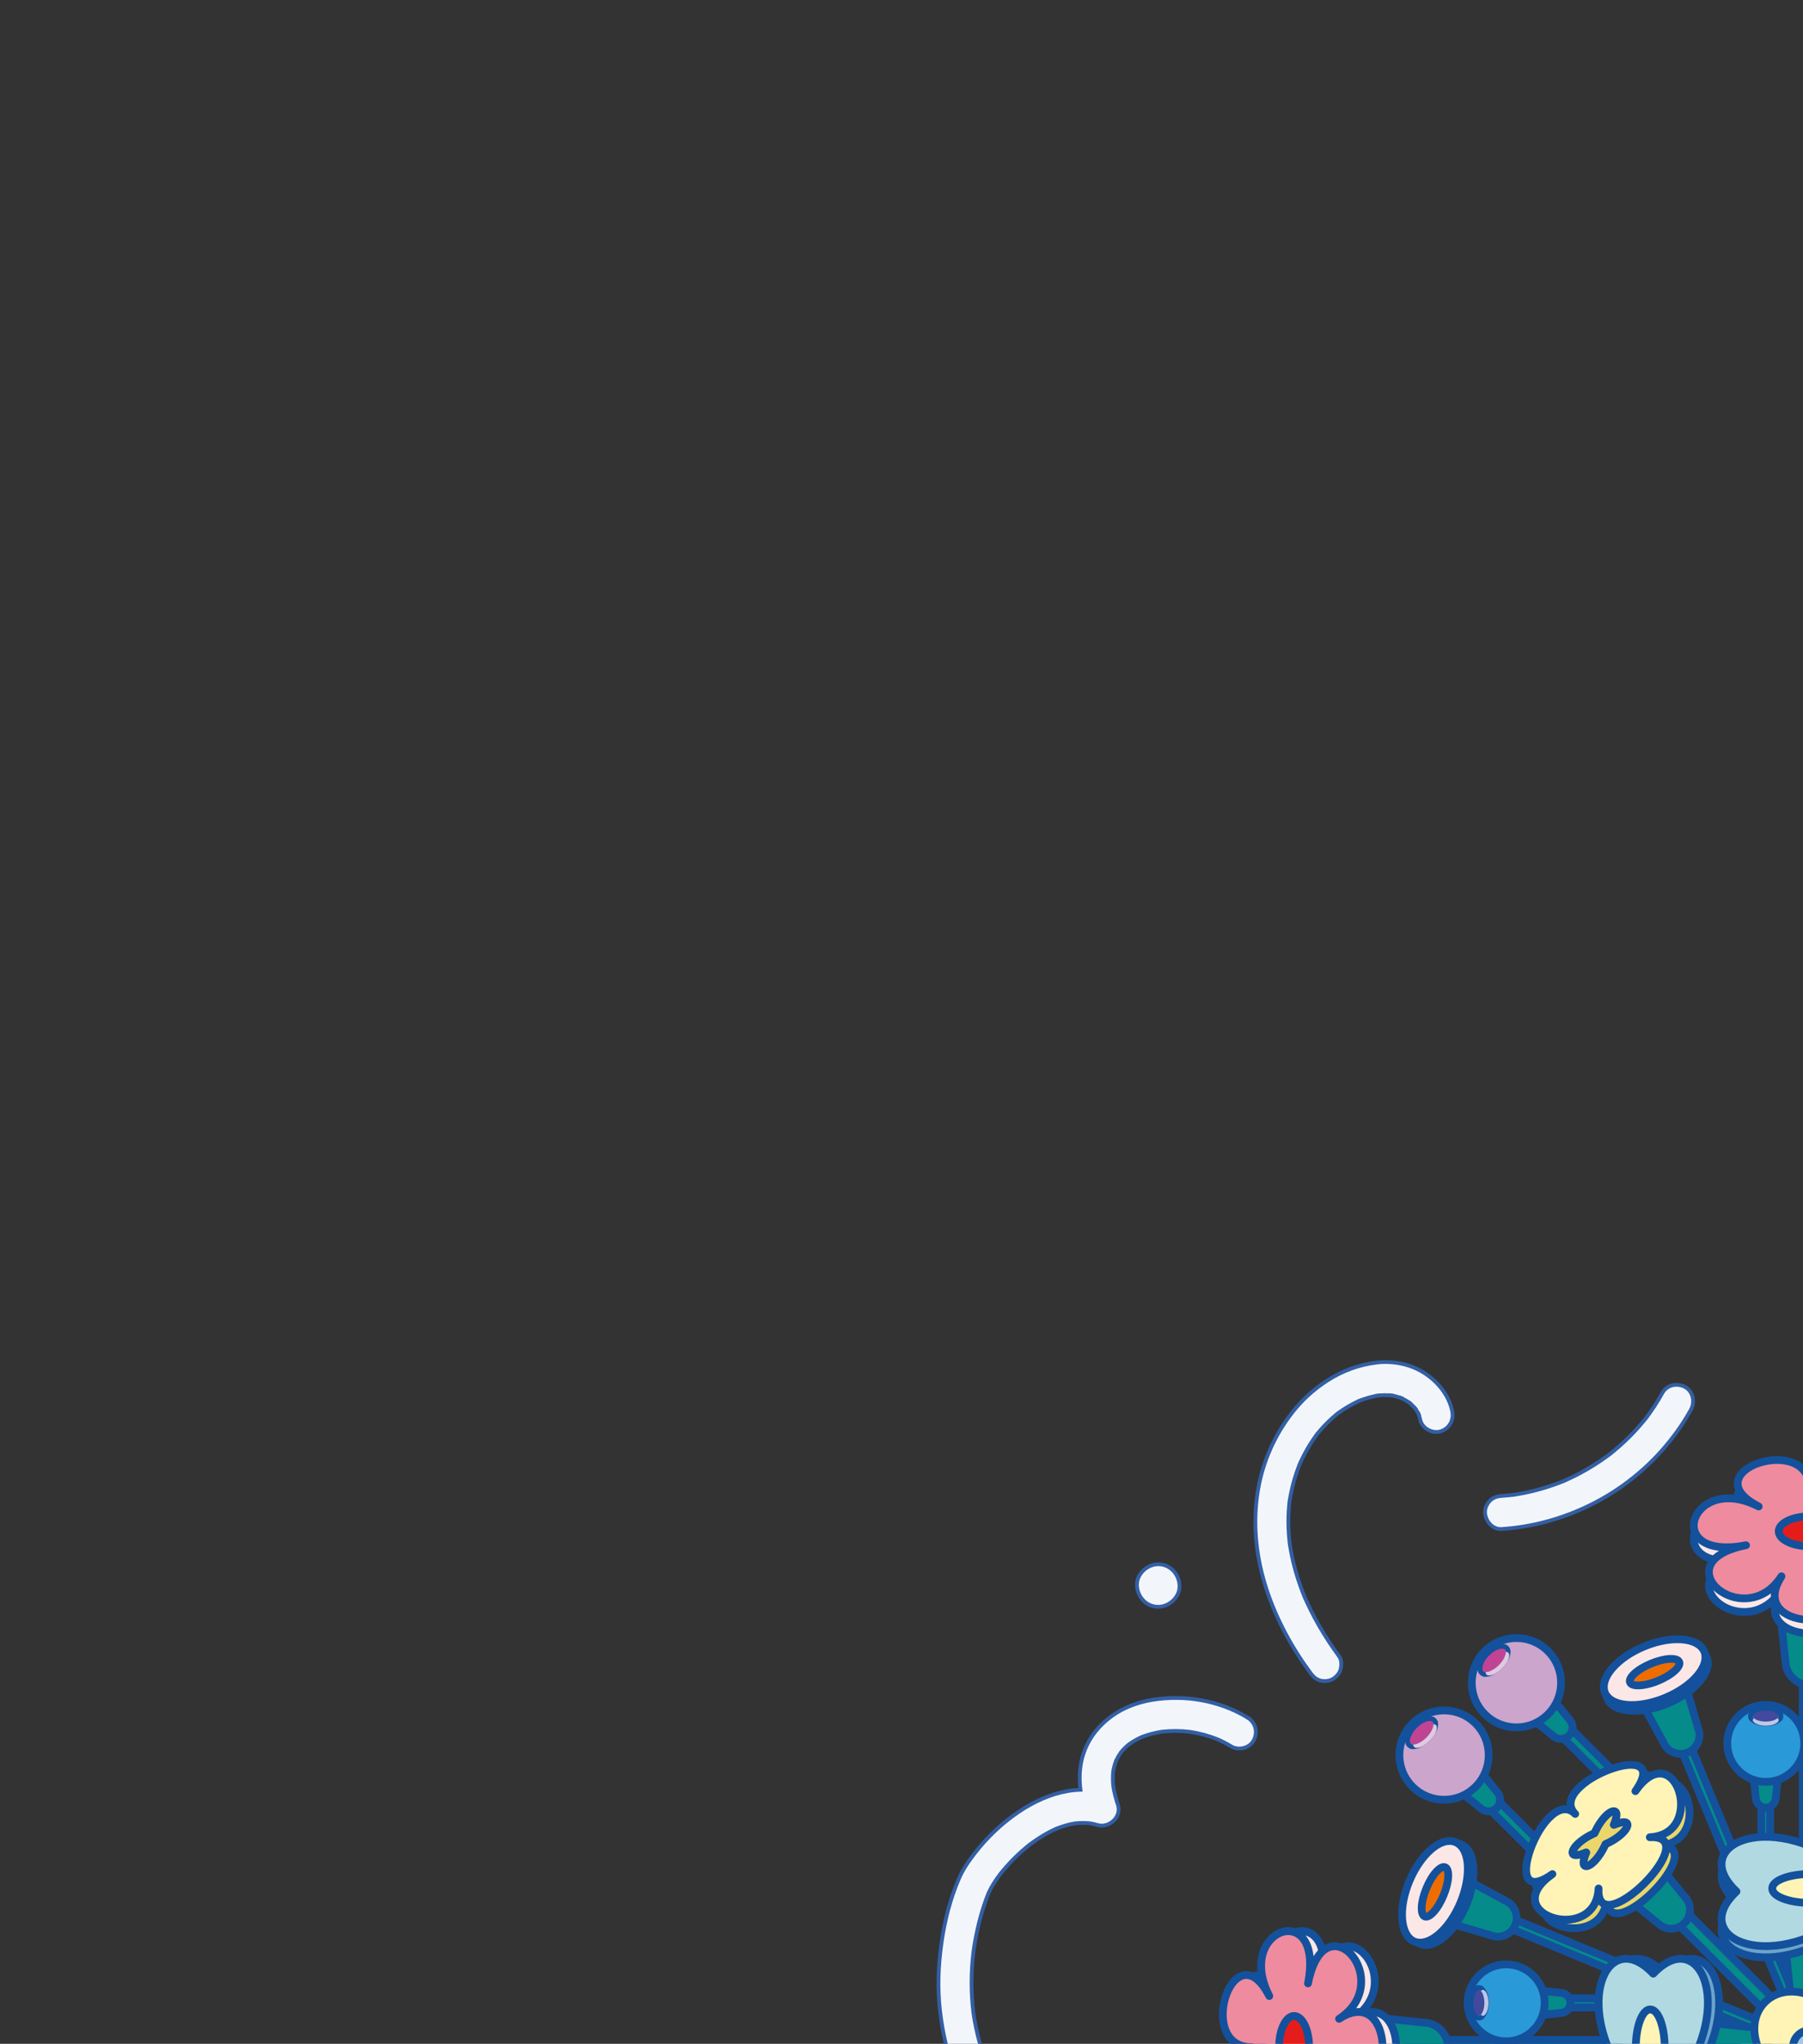 <?xml version="1.0" encoding="UTF-8"?><svg id="_레이어_1" xmlns="http://www.w3.org/2000/svg" xmlns:xlink="http://www.w3.org/1999/xlink" viewBox="0 0 953.34 1080.6"><rect x="0" y="0" width="953.34" height="1080.6" fill="#333333" stroke="none"/><defs><style>.cls-1{fill:#ed6d00;}.cls-2{fill:#fce7e7;}.cls-3{fill:#f18d3c;}.cls-4{fill:#43499c;}.cls-5{clip-path:url(#clippath-2);}.cls-6{fill:#9ac5e9;}.cls-7{clip-path:url(#clippath-1);}.cls-8{clip-path:url(#clippath-4);}.cls-9{fill:#ef8b9e;}.cls-10{fill:#bbc8e7;}.cls-11{fill:#13519c;}.cls-12{fill:#9cc9e6;}.cls-13{fill:#e1c9e1;}.cls-14{fill:#2a99d7;}.cls-15{fill:#c14393;}.cls-16{clip-path:url(#clippath);}.cls-17{fill:none;}.cls-18{fill:#e51d1a;}.cls-19{clip-path:url(#clippath-3);}.cls-20{fill:#cba5cc;}.cls-21{fill:#f2f6fb;stroke:#335fa4;stroke-miterlimit:10;stroke-width:2px;}.cls-22{fill:#fff4b5;}.cls-23{clip-path:url(#clippath-5);}.cls-24{fill:#ead66b;}.cls-25{fill:#6ca4ca;}.cls-26{fill:#b1d9e1;}.cls-27{fill:#058b8a;}.cls-28{fill:#f29966;}</style><clipPath id="clippath"><rect class="cls-17" x="-966.66" width="1920" height="1080.6"/></clipPath><clipPath id="clippath-1"><path class="cls-11" d="M747.32,924.8c-1.28,0-2.36-.4-3.15-1.19-2.44-2.44-1.05-7.51,3.23-11.8,4.28-4.28,9.36-5.67,11.8-3.23,1.25,1.25,1.53,3.24,.77,5.6-.67,2.08-2.09,4.28-4,6.19s-4.11,3.33-6.19,4c-.88,.28-1.7,.42-2.46,.42Zm8.73-14.95c-1.74,0-4.46,1.25-6.91,3.7-3.31,3.31-4.43,7.12-3.23,8.32s5.01,.07,8.32-3.23c3.31-3.31,4.43-7.12,3.23-8.32-.31-.31-.8-.47-1.41-.47Z"/></clipPath><clipPath id="clippath-2"><path class="cls-11" d="M785.62,886.54c-1.27,0-2.37-.39-3.18-1.2-2.44-2.44-1.05-7.51,3.23-11.8,4.28-4.28,9.36-5.67,11.8-3.23,1.25,1.25,1.53,3.24,.77,5.6-.67,2.08-2.09,4.28-4,6.19-2.86,2.86-6.07,4.43-8.62,4.43Zm8.7-14.96c-1.74,0-4.46,1.25-6.91,3.7-3.31,3.31-4.43,7.12-3.23,8.32,1.2,1.2,5.01,.07,8.32-3.23s4.43-7.12,3.23-8.32c-.31-.31-.8-.47-1.41-.47Z"/></clipPath><clipPath id="clippath-3"><path class="cls-11" d="M933.63,912.69c-5.32,0-9.33-2.32-9.33-5.39s4.01-5.39,9.33-5.39,9.33,2.32,9.33,5.39-4.01,5.39-9.33,5.39Zm0-8.32c-4.26,0-6.87,1.71-6.87,2.93s2.61,2.93,6.87,2.93,6.87-1.71,6.87-2.93-2.61-2.93-6.87-2.93Z"/></clipPath><clipPath id="clippath-4"><path class="cls-11" d="M781.93,1068.34c-3.07,0-5.39-4.01-5.39-9.33s2.32-9.33,5.39-9.33,5.39,4.01,5.39,9.33-2.32,9.33-5.39,9.33Zm0-16.2c-1.22,0-2.93,2.61-2.93,6.87s1.71,6.87,2.93,6.87,2.93-2.61,2.93-6.87-1.71-6.87-2.93-6.87Z"/></clipPath><clipPath id="clippath-5"><path class="cls-11" d="M781.93,1068.26c-3.07,0-5.39-4.01-5.39-9.33s2.32-9.33,5.39-9.33,5.39,4.01,5.39,9.33-2.32,9.33-5.39,9.33Zm0-16.2c-1.22,0-2.93,2.61-2.93,6.87s1.71,6.87,2.93,6.87,2.93-2.61,2.93-6.87-1.71-6.87-2.93-6.87Z"/></clipPath></defs><g class="cls-16"><g><g><g><g><rect class="cls-27" x="953.18" y="971.73" width="7.83" height="219.98" transform="translate(2398.76 1169.84) rotate(135)"/><path class="cls-11" d="M1032.1,1165.16l-1.45-1.45-157-157,8.44-8.44,158.45,158.45-8.44,8.44Zm-152.65-158.45l152.65,152.65,2.64-2.64-152.65-152.65-2.64,2.64Z"/></g><g><g><g><g><rect class="cls-27" x="802.69" y="933.72" width="6.42" height="73.17" transform="translate(-450.06 854.05) rotate(-45)"/><path class="cls-11" d="M829.5,1001.34l-54.64-54.64,7.44-7.44,54.64,54.64-7.44,7.44Zm-48.84-54.64l48.84,48.84,1.64-1.64-48.84-48.84-1.64,1.64Z"/></g><g><g><path class="cls-27" d="M791.39,955.87h0c-2.4,2.4-6.28,2.4-8.68,0l-14.84-11.98c-2.4-2.4-.97-7.71,1.43-10.11h0c2.4-2.4,7.71-3.83,10.11-1.43l11.98,14.84c2.4,2.4,2.4,6.28,0,8.68Z"/><path class="cls-11" d="M787.05,959.72c-2.15,0-4.17-.82-5.71-2.32l-14.92-12.06c-1.59-1.59-2.18-4.03-1.65-6.88,.44-2.35,1.59-4.64,3.08-6.13,1.49-1.49,3.78-2.64,6.13-3.08,2.84-.53,5.29,.06,6.88,1.65l.15,.16,11.92,14.76c3.11,3.2,3.08,8.33-.08,11.49-1.55,1.55-3.6,2.4-5.79,2.4Zm-17.79-17.34l14.9,12.05c1.59,1.59,4.19,1.59,5.78,0h0c1.59-1.59,1.59-4.19,0-5.78l-.15-.16-11.9-14.74c-.61-.54-1.79-.72-3.17-.46-1.52,.28-3.08,1.05-3.98,1.95-1.76,1.76-2.8,5.7-1.49,7.15Z"/></g><g><g><circle class="cls-20" cx="763.54" cy="927.95" r="23.62"/><path class="cls-11" d="M763.54,953.61c-6.57,0-13.15-2.5-18.15-7.51-10.01-10.01-10.01-26.29,0-36.3,10.01-10.01,26.3-10.01,36.3,0,10.01,10.01,10.01,26.29,0,36.3-5,5.01-11.58,7.51-18.15,7.51Zm0-47.22c-5.52,0-11.05,2.1-15.25,6.31-8.41,8.41-8.41,22.1,0,30.51,8.41,8.41,22.1,8.41,30.51,0,8.41-8.41,8.41-22.1,0-30.51-4.21-4.21-9.73-6.31-15.26-6.31Z"/></g><g><path class="cls-15" d="M747.33,923.97c-1.07,0-1.96-.33-2.58-.95-2.08-2.08-.66-6.75,3.23-10.64,2.58-2.58,5.67-4.18,8.06-4.18,1.07,0,1.96,.33,2.58,.95,2.08,2.08,.66,6.75-3.23,10.64-2.58,2.58-5.67,4.18-8.06,4.18Z"/><path class="cls-11" d="M756.05,908.62c.93,0,1.73,.27,2.29,.83,1.88,1.88,.44,6.39-3.23,10.06-2.58,2.58-5.57,4.06-7.77,4.06-.93,0-1.73-.27-2.29-.83-1.88-1.88-.44-6.39,3.23-10.06,2.58-2.58,5.57-4.06,7.77-4.06m0-.82h0c-2.5,0-5.7,1.65-8.35,4.3-4.05,4.05-5.47,8.98-3.23,11.22,.7,.7,1.69,1.07,2.87,1.07,2.5,0,5.7-1.65,8.35-4.3,1.87-1.87,3.25-4.01,3.9-6.03,.71-2.21,.47-4.05-.67-5.19-.7-.7-1.69-1.07-2.87-1.07h0Z"/></g><g><path class="cls-11" d="M747.32,924.8c-1.28,0-2.36-.4-3.15-1.19-2.44-2.44-1.05-7.51,3.23-11.8,4.28-4.28,9.36-5.67,11.8-3.23,1.25,1.25,1.53,3.24,.77,5.6-.67,2.08-2.09,4.28-4,6.19s-4.11,3.33-6.19,4c-.88,.28-1.7,.42-2.46,.42Zm8.73-14.95c-1.74,0-4.46,1.25-6.91,3.7-3.31,3.31-4.43,7.12-3.23,8.32s5.01,.07,8.32-3.23c3.31-3.31,4.43-7.12,3.23-8.32-.31-.31-.8-.47-1.41-.47Z"/><g class="cls-7"><g><ellipse class="cls-13" cx="753.49" cy="917.89" rx="9.4" ry="4.83" transform="translate(-428.35 801.64) rotate(-45)"/><path class="cls-11" d="M749.15,926.6c-1.27,0-2.37-.39-3.18-1.2-2.44-2.44-1.05-7.51,3.23-11.8,4.28-4.28,9.35-5.67,11.8-3.23,2.44,2.44,1.05,7.51-3.23,11.8-2.86,2.86-6.07,4.43-8.62,4.43Zm8.7-14.96c-1.74,0-4.46,1.25-6.91,3.7-3.31,3.31-4.43,7.12-3.23,8.32,1.2,1.2,5.01,.07,8.32-3.23,3.31-3.31,4.43-7.12,3.23-8.32-.31-.31-.8-.47-1.41-.47Z"/></g></g></g></g></g></g><g><g><rect class="cls-27" x="840.96" y="895.45" width="6.42" height="73.17" transform="translate(-411.8 869.9) rotate(-45)"/><path class="cls-11" d="M867.77,963.07l-54.64-54.64,7.44-7.44,54.64,54.64-7.44,7.44Zm-48.84-54.64l48.84,48.84,1.64-1.64-48.84-48.84-1.64,1.64Z"/></g><g><g><path class="cls-27" d="M829.66,917.6h0c-2.4,2.4-6.28,2.4-8.68,0l-14.84-11.98c-2.4-2.4-.97-7.71,1.43-10.11h0c2.4-2.4,7.71-3.83,10.11-1.43l11.98,14.84c2.4,2.4,2.4,6.28,0,8.68Z"/><path class="cls-11" d="M825.32,921.45c-2.06,0-4.12-.77-5.71-2.31l-14.92-12.06c-3.48-3.48-1.44-10.13,1.43-13.01,1.49-1.49,3.78-2.64,6.13-3.08,2.84-.53,5.29,.06,6.88,1.65l.15,.16,11.92,14.76c3.11,3.2,3.08,8.33-.08,11.49h0c-1.6,1.6-3.69,2.39-5.79,2.39Zm-17.79-17.34l14.9,12.05c1.59,1.59,4.19,1.59,5.78,0,1.59-1.59,1.59-4.19,0-5.78l-.15-.16-11.9-14.74c-1.45-1.3-5.39-.27-7.15,1.49-.9,.9-1.67,2.46-1.95,3.98-.26,1.39-.08,2.56,.46,3.17Z"/></g><g><g><circle class="cls-20" cx="801.81" cy="889.68" r="23.62"/><path class="cls-11" d="M801.81,915.34c-6.57,0-13.15-2.5-18.15-7.51-10.01-10.01-10.01-26.29,0-36.3,10.01-10.01,26.3-10.01,36.3,0,10.01,10.01,10.01,26.29,0,36.3-5,5.01-11.58,7.51-18.15,7.51Zm0-47.22c-5.53,0-11.05,2.1-15.26,6.31-8.41,8.41-8.41,22.1,0,30.51,8.41,8.41,22.1,8.41,30.51,0,8.41-8.41,8.41-22.1,0-30.51-4.21-4.21-9.73-6.31-15.25-6.31Z"/></g><g><path class="cls-15" d="M785.6,885.71c-1.07,0-1.96-.33-2.58-.95-2.08-2.08-.66-6.75,3.23-10.64,2.58-2.58,5.67-4.18,8.06-4.18,1.07,0,1.96,.33,2.58,.95,2.08,2.08,.66,6.75-3.23,10.64-2.58,2.58-5.67,4.18-8.06,4.18Z"/><path class="cls-11" d="M794.32,870.35c.93,0,1.73,.27,2.29,.83,1.88,1.88,.44,6.39-3.23,10.06-2.58,2.58-5.57,4.06-7.77,4.06-.93,0-1.73-.27-2.29-.83-1.88-1.88-.44-6.39,3.23-10.06,2.58-2.58,5.57-4.06,7.77-4.06m0-.82c-2.5,0-5.7,1.65-8.35,4.3-4.05,4.05-5.47,8.98-3.23,11.22,.7,.7,1.69,1.07,2.87,1.07,2.5,0,5.7-1.65,8.35-4.3,1.87-1.87,3.25-4.01,3.9-6.03,.71-2.21,.47-4.05-.67-5.19-.7-.7-1.69-1.07-2.87-1.07h0Z"/></g><g><path class="cls-11" d="M785.62,886.54c-1.27,0-2.37-.39-3.18-1.2-2.44-2.44-1.05-7.51,3.23-11.8,4.28-4.28,9.36-5.67,11.8-3.23,1.25,1.25,1.53,3.24,.77,5.6-.67,2.08-2.09,4.28-4,6.19-2.86,2.86-6.07,4.43-8.62,4.43Zm8.7-14.96c-1.74,0-4.46,1.25-6.91,3.7-3.31,3.31-4.43,7.12-3.23,8.32,1.2,1.2,5.01,.07,8.32-3.23s4.43-7.12,3.23-8.32c-.31-.31-.8-.47-1.41-.47Z"/><g class="cls-5"><g><ellipse class="cls-13" cx="791.75" cy="879.62" rx="9.4" ry="4.83" transform="translate(-390.09 817.49) rotate(-45)"/><path class="cls-11" d="M787.42,888.33c-1.27,0-2.37-.39-3.18-1.2-1.25-1.25-1.53-3.24-.77-5.6,.67-2.08,2.09-4.28,4-6.19,4.28-4.28,9.35-5.68,11.8-3.23,2.44,2.44,1.05,7.51-3.23,11.8-2.86,2.86-6.07,4.43-8.62,4.43Zm8.7-14.96c-1.74,0-4.46,1.25-6.91,3.7-3.31,3.31-4.43,7.12-3.23,8.32,1.2,1.2,5.01,.07,8.32-3.23,3.31-3.31,4.43-7.12,3.23-8.32-.31-.31-.8-.47-1.41-.47Z"/></g></g></g></g></g></g></g><g><g><path class="cls-27" d="M890.68,1016.82h0c-3.89,3.89-10.2,3.89-14.1,0l-24.1-19.46c-3.89-3.89-1.57-12.53,2.32-16.42h0c3.89-3.89,12.53-6.21,16.42-2.32l19.46,24.1c3.89,3.89,3.89,10.2,0,14.1Z"/><path class="cls-11" d="M883.63,1021.78c-3.04,0-6.08-1.14-8.42-3.43l-24.18-19.54c-4.93-4.93-2.04-14.96,2.32-19.32s14.39-7.25,19.32-2.32l.15,.16,19.39,24.02c4.6,4.69,4.58,12.25-.08,16.91-2.34,2.34-5.42,3.51-8.5,3.51Zm-29.77-25.94l24.17,19.53c1.5,1.5,3.48,2.32,5.6,2.32s4.1-.82,5.6-2.32c1.5-1.5,2.32-3.48,2.32-5.6s-.82-4.1-2.32-5.6l-.15-.16-19.38-24.01c-1.29-1.22-3.58-1.63-6.32-1.13-2.74,.51-5.47,1.85-7.13,3.51s-3.01,4.39-3.51,7.13c-.51,2.73-.1,5.03,1.13,6.32Z"/></g><g><path class="cls-24" d="M837.42,963.55c-16.09-16.09-42.26,53.08-12.03,31.81-30.23,21.27,22.77,37.85,24.37,7.62-1.6,30.23,57.32-28.7,27.1-27.1,30.23-1.6,13.65-54.6-7.62-24.37,21.27-30.23-47.9-4.05-31.81,12.03Z"/><path class="cls-11" d="M832.25,1021.54c-7.79,0-15.15-3.76-17.45-9.34-.93-2.27-1.54-6.07,1.42-10.7-2.46,.1-4.03-.96-5.02-2.21-5.37-6.77,2.91-28.05,12.16-36.3,3.25-2.9,6.56-4.2,9.61-3.88-.32-3.05,.98-6.36,3.88-9.61,8.25-9.26,29.52-17.53,36.3-12.16,1.25,.99,2.29,2.56,2.21,5.02,4.64-2.96,8.44-2.36,10.7-1.42,6.52,2.69,10.56,12.3,9.01,21.42-1.08,6.31-4.58,11.02-9.81,13.54,.71,.61,1.26,1.36,1.65,2.24,2.73,6.14-4.12,16.15-11.44,23.47-7.32,7.32-17.34,14.18-23.47,11.44-.88-.39-1.63-.95-2.24-1.66-2.52,5.23-7.23,8.73-13.54,9.81-1.32,.23-2.66,.33-3.98,.33Zm-5.69-24.51c-6.79,4.78-9.62,9.61-7.97,13.6,1.93,4.69,9.85,7.74,16.94,6.53,4.3-.73,11.6-3.57,12.17-14.29,.06-1.13,1.03-2,2.15-1.94,1.09,.06,1.94,.96,1.94,2.05,0,.04,0,.07,0,.11-.13,2.4,.1,5.43,1.88,6.22,3.28,1.46,11.41-3.09,18.91-10.59,7.5-7.5,12.05-15.63,10.59-18.9-.79-1.79-3.82-2.01-6.22-1.88-1.14,.08-2.09-.81-2.15-1.94,0-.04,0-.07,0-.11,0-1.08,.85-1.99,1.94-2.05,10.73-.57,13.56-7.87,14.29-12.17,1.21-7.09-1.84-15.01-6.53-16.95-4-1.65-8.83,1.18-13.6,7.97-.65,.93-1.93,1.15-2.85,.5-.57-.4-.87-1.03-.87-1.68,0-.41,.12-.82,.37-1.18,3.45-4.91,4.6-8.57,3.05-9.79-4.19-3.33-22.94,2.98-30.69,11.68-5.15,5.78-2.06,8.86-1.05,9.88,.4,.4,.6,.92,.6,1.45s-.2,1.05-.6,1.45c-.8,.8-2.1,.8-2.9,0-1.01-1.01-4.1-4.1-9.88,1.05-8.7,7.75-15.01,26.49-11.68,30.69,1.22,1.54,4.88,.4,9.79-3.05,.93-.65,2.2-.43,2.85,.5,.25,.36,.37,.77,.37,1.18,0,.64-.3,1.28-.87,1.68Z"/></g><g><path class="cls-24" d="M832.92,959.05c-16.09-16.09-42.26,53.08-12.03,31.81-30.23,21.27,22.77,37.85,24.37,7.62-1.6,30.23,57.32-28.7,27.1-27.1,30.23-1.6,13.65-54.6-7.62-24.37,21.27-30.23-47.9-4.05-31.81,12.03Zm16.03,16.03c-5.36,12.24-15.34,16.52-10.25,4.39-12.12,5.08-7.84-4.9,4.39-10.25,5.36-12.24,15.34-16.52,10.25-4.39,12.12-5.08,7.84,4.9-4.39,10.25Z"/><path class="cls-11" d="M827.75,1017.04c-7.79,0-15.15-3.76-17.45-9.34-.93-2.27-1.54-6.07,1.42-10.7-2.47,.09-4.03-.96-5.02-2.21-5.37-6.77,2.91-28.05,12.16-36.3,3.25-2.9,6.56-4.2,9.61-3.88-.32-3.05,.98-6.36,3.88-9.61,8.25-9.26,29.52-17.53,36.3-12.16,1.25,.99,2.29,2.56,2.21,5.02,4.64-2.96,8.44-2.36,10.7-1.42,6.52,2.69,10.56,12.3,9.01,21.42-1.08,6.31-4.58,11.02-9.81,13.54,.71,.61,1.26,1.36,1.65,2.24,2.73,6.14-4.12,16.15-11.44,23.47-7.32,7.32-17.34,14.17-23.47,11.44-.88-.39-1.63-.95-2.24-1.65-2.52,5.23-7.23,8.73-13.54,9.81-1.32,.23-2.66,.33-3.98,.33Zm-5.69-24.51c-6.79,4.78-9.62,9.61-7.97,13.6,1.93,4.69,9.86,7.74,16.94,6.53,4.3-.73,11.6-3.57,12.17-14.29,.06-1.13,1.03-2.01,2.15-1.94,1.09,.06,1.94,.96,1.94,2.05,0,.04,0,.07,0,.11-.13,2.4,.1,5.43,1.88,6.22,3.27,1.46,11.4-3.09,18.9-10.59,7.5-7.5,12.05-15.63,10.59-18.9-.8-1.79-3.82-2.01-6.22-1.88-1.14,.07-2.09-.81-2.15-1.94,0-.04,0-.07,0-.11,0-1.08,.85-1.99,1.94-2.05,10.73-.57,13.56-7.87,14.29-12.17,1.21-7.09-1.84-15.01-6.53-16.94-3.99-1.65-8.83,1.18-13.6,7.97-.65,.93-1.93,1.15-2.85,.5-.57-.4-.87-1.03-.87-1.68,0-.41,.12-.82,.37-1.18,3.45-4.91,4.59-8.57,3.05-9.79-4.2-3.33-22.94,2.98-30.69,11.68-5.15,5.77-2.06,8.86-1.05,9.88,.4,.4,.6,.92,.6,1.45s-.2,1.05-.6,1.45c-.8,.8-2.1,.8-2.9,0-1.01-1.01-4.1-4.1-9.88,1.05-8.7,7.75-15.01,26.49-11.68,30.69,1.22,1.54,4.88,.4,9.79-3.05,.93-.65,2.2-.43,2.85,.5,.25,.36,.37,.77,.37,1.18,0,.64-.3,1.28-.87,1.68Zm16.68-3.78c-.49,0-.96-.09-1.4-.28-1.89-.81-2.51-2.75-1.86-5.79-3.04,.65-4.98,.03-5.79-1.86-1.72-4.02,4.7-9.83,11.84-13.15,3.32-7.15,9.13-13.57,13.15-11.84,1.89,.81,2.51,2.75,1.86,5.79,3.04-.65,4.98-.03,5.79,1.86,1.72,4.02-4.7,9.83-11.84,13.15-2.95,6.35-7.87,12.13-11.75,12.13Zm-.05-11.33c.53,0,1.06,.21,1.45,.6,.59,.59,.76,1.47,.44,2.24-.92,2.2-1.18,3.48-1.23,4.16,1.61-.84,5.07-4.12,7.72-10.17,.21-.47,.58-.85,1.06-1.06,6.05-2.65,9.33-6.11,10.17-7.72-.68,.05-1.96,.31-4.16,1.23-.77,.32-1.65,.15-2.24-.44s-.76-1.47-.44-2.24c.92-2.2,1.18-3.48,1.23-4.16-1.61,.84-5.07,4.12-7.72,10.17-.21,.47-.58,.85-1.06,1.06-6.05,2.65-9.33,6.11-10.17,7.72,.68-.05,1.96-.31,4.16-1.23,.26-.11,.52-.16,.79-.16Z"/></g><g><path class="cls-22" d="M832.92,959.05c-16.09-16.09-42.26,53.08-12.03,31.81-30.23,21.27,22.77,37.85,24.37,7.62-1.6,30.23,57.32-28.7,27.1-27.1,30.23-1.6,13.65-54.6-7.62-24.37,21.27-30.23-47.9-4.05-31.81,12.03Zm16.03,16.03c-5.36,12.24-15.34,16.52-10.25,4.39-12.12,5.08-7.84-4.9,4.39-10.25,5.36-12.24,15.34-16.52,10.25-4.39,12.12-5.08,7.84,4.9-4.39,10.25Z"/><path class="cls-11" d="M827.75,1017.04c-7.79,0-15.15-3.76-17.45-9.34-.93-2.27-1.54-6.07,1.42-10.7-2.47,.09-4.03-.96-5.02-2.21-5.37-6.77,2.91-28.05,12.16-36.3,3.25-2.9,6.56-4.2,9.61-3.88-.32-3.05,.98-6.36,3.88-9.61,8.25-9.26,29.52-17.53,36.3-12.16,1.25,.99,2.29,2.56,2.21,5.02,4.64-2.96,8.44-2.36,10.7-1.42,6.52,2.69,10.56,12.3,9.01,21.42-1.08,6.31-4.58,11.02-9.81,13.54,.71,.61,1.26,1.36,1.65,2.24,2.73,6.14-4.12,16.15-11.44,23.47-7.32,7.32-17.34,14.17-23.47,11.44-.88-.39-1.63-.95-2.24-1.65-2.52,5.23-7.23,8.73-13.54,9.81-1.32,.23-2.66,.33-3.98,.33Zm-5.69-24.51c-6.79,4.78-9.62,9.61-7.97,13.6,1.93,4.69,9.86,7.74,16.94,6.53,4.3-.73,11.6-3.57,12.17-14.29,.06-1.13,1.03-2.01,2.15-1.94,1.09,.06,1.94,.96,1.94,2.05,0,.04,0,.07,0,.11-.13,2.4,.1,5.43,1.88,6.22,3.27,1.46,11.4-3.09,18.9-10.59,7.5-7.5,12.05-15.63,10.59-18.9-.8-1.79-3.82-2.01-6.22-1.88-1.14,.07-2.09-.81-2.15-1.94,0-.04,0-.07,0-.11,0-1.08,.85-1.99,1.94-2.05,10.73-.57,13.56-7.87,14.29-12.17,1.21-7.09-1.84-15.01-6.53-16.94-3.99-1.65-8.83,1.18-13.6,7.97-.65,.93-1.93,1.15-2.85,.5-.57-.4-.87-1.03-.87-1.68,0-.41,.12-.82,.37-1.18,3.45-4.91,4.59-8.57,3.05-9.79-4.2-3.33-22.94,2.98-30.69,11.68-5.15,5.77-2.06,8.86-1.05,9.88,.4,.4,.6,.92,.6,1.45s-.2,1.05-.6,1.45c-.8,.8-2.1,.8-2.9,0-1.01-1.01-4.1-4.1-9.88,1.05-8.7,7.75-15.01,26.49-11.68,30.69,1.22,1.54,4.88,.4,9.79-3.05,.93-.65,2.2-.43,2.85,.5,.25,.36,.37,.77,.37,1.18,0,.64-.3,1.28-.87,1.68Zm16.68-3.78c-.49,0-.96-.09-1.4-.28-1.89-.81-2.51-2.75-1.86-5.79-3.04,.65-4.98,.03-5.79-1.86-1.72-4.02,4.7-9.83,11.84-13.15,3.32-7.15,9.13-13.57,13.15-11.84,1.89,.81,2.51,2.75,1.86,5.79,3.04-.65,4.98-.03,5.79,1.86,1.72,4.02-4.7,9.83-11.84,13.15-2.95,6.35-7.87,12.13-11.75,12.13Zm-.05-11.33c.53,0,1.06,.21,1.45,.6,.59,.59,.76,1.47,.44,2.24-.92,2.2-1.18,3.48-1.23,4.16,1.61-.84,5.07-4.12,7.72-10.17,.21-.47,.58-.85,1.06-1.06,6.05-2.65,9.33-6.11,10.17-7.72-.68,.05-1.96,.31-4.16,1.23-.77,.32-1.65,.15-2.24-.44s-.76-1.47-.44-2.24c.92-2.2,1.18-3.48,1.23-4.16-1.61,.84-5.07,4.12-7.72,10.17-.21,.47-.58,.85-1.06,1.06-6.05,2.65-9.33,6.11-10.17,7.72,.68-.05,1.96-.31,4.16-1.23,.26-.11,.52-.16,.79-.16Z"/></g></g></g></g><g><rect class="cls-27" x="952.43" y="972.33" width="7.83" height="219.98" transform="translate(1045.42 -359.23) rotate(45)"/><path class="cls-11" d="M881.34,1165.76l-8.44-8.44,1.45-1.45,157-157,8.44,8.44-158.45,158.45Zm-2.64-8.44l2.64,2.64,152.65-152.65-2.64-2.64-152.65,152.65Z"/></g></g><g><g><g><rect class="cls-27" x="953.17" y="868.15" width="7.7" height="426.2"/><path class="cls-11" d="M962.92,1296.39h-11.8v-430.29h11.8v430.29Zm-7.7-4.1h3.61v-422.1h-3.61v422.1Z"/></g><g><g><path class="cls-27" d="M957.02,890.96h0c-7.19,0-13.02-5.83-13.02-13.02l-4.29-40.22c0-7.19,10.12-13.02,17.3-13.02h0c7.19,0,17.3,5.83,17.3,13.02l-4.29,40.22c0,7.19-5.83,13.02-13.02,13.02Z"/><path class="cls-11" d="M957.02,893.01c-8.27,0-15-6.7-15.06-14.95l-4.29-40.33c0-8.74,11.56-15.06,19.35-15.06s19.35,6.33,19.35,15.06v.22s-4.29,40.11-4.29,40.11c-.06,8.26-6.79,14.95-15.06,14.95Zm-15.25-55.38l4.29,40.32c0,6.05,4.92,10.97,10.97,10.97s10.97-4.92,10.97-10.97v-.22s4.29-40.1,4.29-40.1c-.1-5.51-8.77-10.87-15.25-10.87s-15.15,5.36-15.25,10.87Z"/></g><g><path class="cls-2" d="M957.02,794.6c0-30.67-63.16-9.41-27.07,9.11-36.09-18.52-51.69,29.25-6.69,20.48-45.01,8.78-1.3,47.09,18.73,16.42-20.03,30.67,50.08,30.67,30.05,0,20.03,30.67,63.74-7.64,18.73-16.42,45.01,8.78,29.41-39-6.69-20.48,36.09-18.52-27.07-39.78-27.07-9.11Z"/><path class="cls-11" d="M957.02,865.63c-6.14,0-12.27-1.72-16.21-5.15-1.82-1.58-4.88-5.14-4.43-10.83-7.22,5.32-15.43,5.56-21.72,3.46-8.1-2.7-13.47-9.06-13.06-15.48,.18-2.77,1.55-6.96,7.32-10.52-9.09-1.03-12.66-5.44-13.95-7.83-2.67-4.96-1.45-11.16,3.1-15.8,4.2-4.28,11.45-7.31,20.92-5.71-2.71-3.72-2.45-6.99-1.77-9.06,2.73-8.35,16.63-12.94,26.78-11.32,6.15,.98,10.61,3.91,13.02,8.38,2.41-4.46,6.87-7.4,13.02-8.38,10.15-1.62,24.05,2.98,26.78,11.32,.68,2.07,.93,5.34-1.77,9.06,9.47-1.6,16.72,1.43,20.92,5.71,4.55,4.64,5.77,10.84,3.1,15.8-1.29,2.39-4.86,6.8-13.95,7.83,5.77,3.56,7.15,7.76,7.32,10.52,.41,6.42-4.96,12.78-13.06,15.48-6.3,2.1-14.51,1.85-21.72-3.46,.45,5.69-2.61,9.24-4.43,10.83-3.94,3.43-10.08,5.15-16.21,5.15Zm-13.31-23.9c-3.01,4.61-5.49,11.07-.21,15.66,6.44,5.61,20.6,5.61,27.04,0,5.28-4.6,2.8-11.05-.21-15.66-.23-.35-.33-.74-.33-1.12,0-.67,.33-1.32,.93-1.72,.95-.62,2.22-.35,2.84,.59,8.88,13.6,20.87,10.9,24.33,9.74,6.24-2.08,10.55-6.84,10.26-11.33-.34-5.28-6.89-9.54-17.97-11.7-.98-.19-1.66-1.05-1.66-2.01,0-.13,.01-.26,.04-.39,.22-1.11,1.3-1.83,2.4-1.62,12.29,2.4,21.37,.59,24.29-4.83,1.8-3.34,.85-7.66-2.42-10.99-4.79-4.89-14.67-7.67-28.02-.82-1.01,.52-2.24,.12-2.76-.89-.15-.3-.23-.62-.23-.93,0-.74,.41-1.46,1.11-1.83,7.54-3.87,11.01-8.1,9.77-11.89-1.86-5.69-13.08-10.01-22.24-8.55-5.3,.84-11.62,3.81-11.62,13.15,0,1.13-.92,2.05-2.05,2.05s-2.05-.92-2.05-2.05c0-9.34-6.32-12.31-11.62-13.15-9.15-1.46-20.38,2.86-22.24,8.55-1.24,3.8,2.23,8.02,9.77,11.89,.71,.36,1.11,1.08,1.11,1.83,0,.31-.07,.63-.23,.93-.52,1.01-1.76,1.4-2.76,.89-13.35-6.85-23.22-4.07-28.02,.82-3.27,3.33-4.22,7.65-2.42,10.99,2.92,5.42,12,7.23,24.29,4.83,1.1-.21,2.19,.51,2.4,1.62,.03,.13,.04,.26,.04,.39,0,.96-.68,1.82-1.66,2.01-11.08,2.16-17.63,6.43-17.97,11.7-.29,4.49,4.03,9.25,10.26,11.33,3.46,1.15,15.44,3.86,24.33-9.74,.62-.95,1.89-1.21,2.84-.59,.6,.39,.93,1.05,.93,1.72,0,.38-.11,.77-.33,1.12Z"/></g><g><path class="cls-9" d="M957.02,787.42c0-30.67-63.16-9.41-27.07,9.11-36.09-18.52-51.69,29.25-6.69,20.48-45.01,8.78-1.3,47.09,18.73,16.42-20.03,30.67,50.08,30.67,30.05,0,20.03,30.67,63.74-7.64,18.73-16.42,45.01,8.78,29.41-39-6.69-20.48,36.09-18.52-27.07-39.78-27.07-9.11Z"/><path class="cls-11" d="M957.02,858.45c-6.14,0-12.27-1.72-16.21-5.15-1.82-1.58-4.88-5.14-4.43-10.83-7.22,5.32-15.43,5.56-21.72,3.46-8.1-2.7-13.47-9.06-13.06-15.48,.18-2.77,1.55-6.96,7.32-10.52-9.09-1.03-12.66-5.44-13.95-7.83-2.67-4.96-1.45-11.16,3.1-15.8,4.2-4.28,11.45-7.31,20.92-5.71-2.71-3.72-2.45-6.99-1.77-9.06,2.73-8.34,16.63-12.94,26.78-11.32,6.15,.98,10.61,3.91,13.02,8.38,2.41-4.46,6.87-7.4,13.02-8.38,10.14-1.61,24.05,2.98,26.78,11.32,.68,2.07,.93,5.34-1.77,9.06,9.47-1.6,16.72,1.43,20.92,5.71,4.55,4.64,5.77,10.84,3.1,15.8-1.29,2.39-4.86,6.8-13.95,7.83,5.77,3.56,7.15,7.76,7.32,10.52,.41,6.42-4.96,12.78-13.06,15.48-6.3,2.1-14.51,1.85-21.72-3.46,.45,5.69-2.61,9.24-4.43,10.82-3.94,3.43-10.08,5.15-16.21,5.15Zm-13.31-23.9c-3.01,4.61-5.49,11.07-.21,15.66,6.44,5.61,20.6,5.61,27.04,0,5.28-4.6,2.8-11.05-.21-15.66-.23-.35-.33-.74-.33-1.12,0-.67,.33-1.32,.93-1.72,.95-.62,2.22-.35,2.84,.59,8.88,13.6,20.87,10.9,24.33,9.74,6.24-2.08,10.55-6.84,10.26-11.33-.34-5.28-6.89-9.54-17.97-11.7-.98-.19-1.66-1.05-1.66-2.01,0-.13,.01-.26,.04-.39,.22-1.11,1.3-1.83,2.4-1.62,12.29,2.4,21.37,.59,24.29-4.83,1.8-3.34,.85-7.66-2.42-10.99-4.79-4.89-14.67-7.67-28.02-.82-1.01,.52-2.24,.12-2.76-.89-.15-.3-.23-.62-.23-.93,0-.74,.41-1.46,1.11-1.83,7.54-3.87,11.01-8.1,9.77-11.89-1.86-5.69-13.09-10.01-22.24-8.55-5.3,.84-11.62,3.81-11.62,13.15,0,1.13-.92,2.05-2.05,2.05s-2.05-.92-2.05-2.05c0-9.34-6.32-12.31-11.62-13.15-9.15-1.46-20.38,2.86-22.24,8.55-1.24,3.8,2.23,8.02,9.77,11.89,.71,.36,1.11,1.08,1.11,1.83,0,.31-.07,.63-.23,.93-.52,1.01-1.76,1.4-2.76,.89-13.35-6.85-23.22-4.07-28.02,.82-3.27,3.33-4.22,7.65-2.42,10.99,2.92,5.42,12,7.23,24.29,4.83,1.1-.21,2.19,.51,2.4,1.62,.03,.13,.04,.26,.04,.39,0,.96-.68,1.82-1.66,2.01-11.08,2.16-17.63,6.43-17.97,11.7-.29,4.49,4.03,9.25,10.26,11.33,3.46,1.15,15.45,3.86,24.33-9.74,.62-.95,1.89-1.21,2.84-.59,.6,.39,.93,1.05,.93,1.72,0,.38-.11,.77-.33,1.12Z"/></g><g><ellipse class="cls-18" cx="957.02" cy="809.64" rx="16.51" ry="7.93"/><path class="cls-11" d="M957.02,819.62c-10.58,0-18.56-4.29-18.56-9.98s7.98-9.98,18.56-9.98,18.56,4.29,18.56,9.98-7.98,9.98-18.56,9.98Zm0-15.87c-8.96,0-14.46,3.43-14.46,5.88s5.5,5.88,14.46,5.88,14.46-3.43,14.46-5.88-5.5-5.88-14.46-5.88Z"/></g></g></g><g><g><rect class="cls-27" x="954.32" y="869.3" width="7.7" height="426.2" transform="translate(2040.57 124.23) rotate(90)"/><path class="cls-11" d="M1173.32,1088.3h-430.29v-11.8h430.29v11.8Zm-426.2-4.1h422.1v-3.6h-422.1v3.6Z"/></g><g><g><path class="cls-27" d="M765.58,1082.4h0c0-7.19-5.83-13.02-13.02-13.02l-40.22-4.29c-7.19,0-13.02,10.12-13.02,17.3h0c0,7.19,5.83,17.3,13.02,17.3l40.22-4.29c7.19,0,13.02-5.83,13.02-13.02Z"/><path class="cls-11" d="M712.46,1101.75h-.11c-8.74,0-15.06-11.56-15.06-19.35s6.33-19.35,15.06-19.35h.22s40.12,4.29,40.12,4.29c8.26,.06,14.95,6.79,14.95,15.06s-6.7,15-14.95,15.06l-40.22,4.29Zm-.21-34.61c-5.51,.1-10.87,8.77-10.87,15.25s5.36,15.15,10.87,15.25l40.32-4.29c6.05,0,10.97-4.92,10.97-10.97s-4.92-10.97-10.97-10.97h-.22s-40.1-4.29-40.1-4.29Z"/></g><g><path class="cls-2" d="M669.23,1082.4c-30.67,0-9.41-63.16,9.11-27.07-18.52-36.09,29.25-51.69,20.48-6.69,8.78-45.01,47.09-1.3,16.42,18.73,30.67-20.03,30.67,50.08,0,30.05,30.67,20.03-7.64,63.74-16.42,18.73,8.78,45.01-39,29.41-20.48-6.69-18.52,36.09-39.78-27.07-9.11-27.07Z"/><path class="cls-11" d="M688.33,1145.85c-3.55,0-7.21-1.55-10.22-4.5-4.28-4.2-7.31-11.45-5.71-20.92-3.72,2.71-6.99,2.45-9.06,1.77-8.35-2.73-12.94-16.64-11.32-26.78,.98-6.15,3.91-10.61,8.38-13.02-4.46-2.41-7.4-6.88-8.38-13.02-1.62-10.14,2.98-24.05,11.32-26.78,2.07-.68,5.34-.93,9.06,1.77-1.6-9.47,1.43-16.72,5.71-20.92,4.64-4.55,10.84-5.77,15.8-3.1,2.39,1.29,6.8,4.86,7.83,13.95,3.56-5.77,7.76-7.15,10.52-7.32,6.39-.41,12.78,4.96,15.48,13.06,2.1,6.3,1.85,14.51-3.46,21.72,5.7-.46,9.24,2.61,10.83,4.43,6.86,7.88,6.86,24.54,0,32.42-1.58,1.82-5.13,4.88-10.83,4.43,5.32,7.22,5.56,15.43,3.46,21.72-2.7,8.1-9.06,13.46-15.48,13.06-2.77-.18-6.96-1.55-10.52-7.32-1.03,9.09-5.44,12.66-7.83,13.95-1.75,.94-3.65,1.4-5.58,1.4Zm-7.95-36.37c0,.31-.07,.63-.23,.93-6.85,13.35-4.07,23.23,.82,28.02,3.33,3.27,7.65,4.22,10.99,2.42,5.42-2.92,7.23-12,4.83-24.29-.03-.13-.04-.26-.04-.39,0-.96,.68-1.82,1.66-2.01,1.1-.21,2.19,.51,2.4,1.62,2.16,11.08,6.43,17.63,11.7,17.97,4.47,.3,9.25-4.03,11.33-10.26,1.15-3.46,3.86-15.45-9.74-24.33-.6-.39-.93-1.05-.93-1.72,0-.38,.11-.77,.33-1.12,.62-.95,1.89-1.21,2.84-.59,4.61,3.01,11.07,5.49,15.66,.21,5.61-6.44,5.61-20.6,0-27.04-4.6-5.28-11.05-2.8-15.66,.21-.95,.62-2.22,.35-2.84-.59-.23-.35-.33-.74-.33-1.12,0-.67,.33-1.32,.93-1.72,13.6-8.88,10.9-20.87,9.74-24.33-2.08-6.24-6.84-10.58-11.33-10.26-5.28,.34-9.54,6.89-11.7,17.97-.22,1.11-1.3,1.84-2.4,1.62-.98-.19-1.66-1.05-1.66-2.01,0-.13,.01-.26,.04-.39,2.4-12.29,.59-21.37-4.83-24.29-3.34-1.8-7.66-.85-10.99,2.42-4.89,4.79-7.67,14.67-.82,28.02,.15,.3,.23,.62,.23,.93,0,.74-.41,1.46-1.11,1.83-1.01,.52-2.24,.12-2.76-.89-3.87-7.54-8.09-11.01-11.89-9.77-5.69,1.86-10.01,13.09-8.55,22.24,.85,5.3,3.81,11.62,13.15,11.62,1.13,0,2.05,.92,2.05,2.05s-.92,2.05-2.05,2.05c-9.34,0-12.31,6.32-13.15,11.62-1.46,9.15,2.86,20.38,8.55,22.24,3.8,1.24,8.02-2.23,11.89-9.77,.52-1.01,1.75-1.4,2.76-.89,.71,.36,1.11,1.08,1.11,1.83Z"/></g><g><path class="cls-9" d="M662.04,1082.4c-30.67,0-9.41-63.16,9.11-27.07-18.52-36.09,29.25-51.69,20.48-6.69,8.78-45.01,47.09-1.3,16.42,18.73,30.67-20.03,30.67,50.08,0,30.05,30.67,20.03-7.64,63.74-16.42,18.73,8.78,45.01-39,29.41-20.48-6.69-18.52,36.09-39.78-27.07-9.11-27.07Z"/><path class="cls-11" d="M681.15,1145.85c-3.55,0-7.21-1.55-10.22-4.5-4.28-4.2-7.31-11.45-5.71-20.92-3.72,2.71-6.99,2.45-9.06,1.77-8.34-2.73-12.94-16.64-11.32-26.78,.98-6.15,3.91-10.61,8.38-13.02-4.46-2.41-7.4-6.87-8.38-13.02-1.62-10.14,2.98-24.05,11.32-26.78,2.07-.68,5.34-.93,9.06,1.77-1.6-9.47,1.43-16.72,5.71-20.92,4.64-4.55,10.85-5.77,15.8-3.1,2.39,1.29,6.8,4.86,7.83,13.95,3.56-5.77,7.76-7.15,10.52-7.32,6.41-.4,12.78,4.96,15.48,13.06,2.1,6.3,1.85,14.51-3.46,21.72,5.7-.46,9.24,2.61,10.83,4.43,6.86,7.88,6.86,24.54,0,32.42-1.58,1.82-5.14,4.88-10.83,4.43,5.31,7.22,5.56,15.43,3.46,21.72-2.7,8.1-9.09,13.46-15.48,13.06-2.77-.18-6.96-1.55-10.52-7.32-1.03,9.09-5.44,12.66-7.83,13.95-1.75,.94-3.65,1.4-5.58,1.4Zm-7.95-36.37c0,.31-.07,.63-.23,.93-6.85,13.35-4.07,23.23,.82,28.02,3.33,3.27,7.65,4.22,10.99,2.42,5.42-2.92,7.23-12,4.83-24.29-.03-.13-.04-.26-.04-.39,0-.96,.68-1.82,1.66-2.01,1.11-.21,2.19,.51,2.4,1.62,2.16,11.08,6.43,17.63,11.7,17.97,4.49,.29,9.25-4.03,11.33-10.26,1.15-3.46,3.86-15.45-9.74-24.33-.6-.39-.93-1.05-.93-1.72,0-.38,.11-.77,.33-1.12,.62-.95,1.89-1.21,2.84-.59,4.61,3.01,11.07,5.49,15.66,.21,5.61-6.44,5.61-20.6,0-27.04-4.6-5.28-11.05-2.8-15.66,.21-.95,.62-2.22,.35-2.84-.59-.23-.35-.33-.74-.33-1.12,0-.67,.33-1.32,.93-1.72,13.6-8.88,10.9-20.87,9.74-24.33-2.08-6.24-6.86-10.57-11.33-10.26-5.28,.34-9.54,6.89-11.7,17.97-.22,1.11-1.3,1.84-2.4,1.62-.98-.19-1.66-1.05-1.66-2.01,0-.13,.01-.26,.04-.39,2.4-12.29,.59-21.37-4.83-24.29-3.34-1.8-7.66-.85-10.99,2.42-4.89,4.79-7.67,14.67-.82,28.02,.15,.3,.23,.62,.23,.93,0,.74-.41,1.46-1.11,1.83-1.01,.52-2.24,.12-2.76-.89-3.87-7.54-8.1-11.01-11.89-9.77-5.69,1.86-10.01,13.09-8.55,22.24,.84,5.3,3.81,11.62,13.15,11.62,1.13,0,2.05,.92,2.05,2.05s-.92,2.05-2.05,2.05c-9.34,0-12.31,6.32-13.15,11.62-1.46,9.15,2.86,20.38,8.55,22.24,3.8,1.24,8.02-2.23,11.89-9.77,.52-1.01,1.75-1.4,2.76-.89,.71,.36,1.11,1.08,1.11,1.83Z"/></g><g><ellipse class="cls-18" cx="684.26" cy="1082.4" rx="7.93" ry="16.51"/><path class="cls-11" d="M684.26,1100.96c-5.69,0-9.98-7.98-9.98-18.56s4.29-18.56,9.98-18.56,9.98,7.98,9.98,18.56-4.29,18.56-9.98,18.56Zm0-33.02c-2.46,0-5.88,5.5-5.88,14.46s3.43,14.46,5.88,14.46,5.88-5.5,5.88-14.46-3.43-14.46-5.88-14.46Z"/></g></g></g></g><g><g><g><rect class="cls-27" x="954.34" y="902.24" width="5.36" height="360.31" transform="translate(-409.22 1552.36) rotate(-67.5)"/><path class="cls-11" d="M1123.55,1156.49l-1.89-.78-334.78-138.67,3.62-8.74,336.67,139.45-3.62,8.74Zm-331.31-141.67l329.1,136.32,.48-1.17-329.1-136.32-.48,1.17Z"/></g><g><g><path class="cls-27" d="M801.18,1017.85h0c2.1-5.06-.31-10.87-5.37-12.97l-27.08-14.76c-5.06-2.1-12.12,3.33-14.22,8.39h0c-2.1,5.06-.94,13.89,4.12,15.99l29.59,8.72c5.06,2.1,10.87-.31,12.97-5.37Z"/><path class="cls-11" d="M792.01,1026.03c-1.51,0-3.03-.29-4.48-.87l-29.69-8.76c-6.42-2.66-7.58-13-5.23-18.67,1.21-2.93,3.74-5.85,6.77-7.82,3.56-2.32,7.16-2.91,10.12-1.69l.2,.09,26.99,14.71c6.03,2.56,8.89,9.54,6.38,15.6-1.22,2.95-3.53,5.26-6.48,6.48-1.48,.61-3.03,.92-4.58,.92Zm-32.69-13.46l29.68,8.75c1.94,.81,4.08,.81,6.03,0s3.46-2.32,4.26-4.26c.81-1.94,.81-4.08,0-6.03-.81-1.94-2.32-3.46-4.26-4.26l-.2-.09-26.98-14.7c-3.68-1.42-9.64,2.95-11.45,7.32-1.81,4.36-.69,11.67,2.92,13.27Z"/></g><g><ellipse class="cls-2" cx="761.75" cy="1001.52" rx="28.45" ry="14.67" transform="translate(-455.04 1322.02) rotate(-67.5)"/><path class="cls-11" d="M753.93,1030.44c-1.33,0-2.62-.24-3.85-.75h0c-8.66-3.59-10.32-18.78-3.78-34.58,6.54-15.8,18.45-25.37,27.12-21.78,8.66,3.59,10.32,18.78,3.78,34.58-5.62,13.56-15.19,22.53-23.27,22.53Zm-2.28-4.54c6.31,2.62,16.29-6.34,21.77-19.56s4.76-26.6-1.56-29.22c-6.32-2.62-16.29,6.34-21.77,19.56-5.48,13.22-4.76,26.6,1.56,29.22h0Z"/></g><g><ellipse class="cls-2" cx="758.73" cy="1000.26" rx="28.45" ry="14.67" transform="translate(-455.75 1318.46) rotate(-67.5)"/><path class="cls-11" d="M750.94,1029.2c-1.35,0-2.66-.25-3.88-.76h0c-4.36-1.81-7.08-6.56-7.65-13.39-.53-6.34,.85-13.87,3.88-21.18,6.54-15.8,18.45-25.37,27.12-21.78,8.66,3.59,10.32,18.78,3.78,34.58-3.03,7.32-7.38,13.61-12.24,17.72-3.76,3.18-7.55,4.82-11,4.82Zm15.52-53.78c-6.24,0-14.57,8.35-19.4,20.01-2.79,6.72-4.06,13.57-3.58,19.27,.43,5.15,2.3,8.77,5.14,9.95h0c2.84,1.17,6.72-.06,10.67-3.4,4.37-3.7,8.31-9.43,11.1-16.16,5.48-13.22,4.76-26.6-1.56-29.22-.74-.31-1.54-.46-2.37-.46Z"/></g><g><ellipse class="cls-1" cx="758.73" cy="1000.26" rx="14.06" ry="4.9" transform="translate(-455.75 1318.46) rotate(-67.5)"/><path class="cls-11" d="M754.07,1015.44c-.58,0-1.08-.12-1.5-.3-1.47-.61-3.16-2.34-2.89-7.14,.17-3.03,1.11-6.73,2.63-10.4,1.52-3.68,3.47-6.95,5.5-9.21,3.2-3.59,5.63-3.61,7.09-3.01,1.47,.61,3.16,2.34,2.89,7.14-.17,3.03-1.11,6.73-2.63,10.4-1.52,3.68-3.47,6.95-5.5,9.22-2.28,2.55-4.16,3.3-5.59,3.3Zm9.25-26.25c-1.01,.15-4.38,3.12-7.23,9.98-2.84,6.86-2.56,11.34-1.95,12.17,1.01-.15,4.38-3.12,7.23-9.98,2.84-6.86,2.56-11.34,1.95-12.17Z"/></g></g></g><g><g><rect class="cls-27" x="954.34" y="902.24" width="5.36" height="360.31" transform="translate(-341.37 448.63) rotate(-22.5)"/><path class="cls-11" d="M1022.38,1252.54l-.78-1.89-138.67-334.78,8.74-3.62,.78,1.89,138.67,334.78-8.74,3.62Zm-134.1-334.45l136.32,329.1,1.17-.48-136.32-329.1-1.17,.48Z"/></g><g><g><path class="cls-27" d="M892.47,926.56h0c5.06-2.1,7.47-7.9,5.37-12.97l-8.72-29.59c-2.1-5.06-10.92-6.22-15.99-4.12h0c-5.06,2.1-10.49,9.15-8.39,14.22l14.76,27.08c2.1,5.06,7.9,7.47,12.97,5.37Z"/><path class="cls-11" d="M888.67,929.37c-1.55,0-3.1-.31-4.58-.92-2.92-1.21-5.2-3.47-6.44-6.38l-14.8-27.19c-1.23-2.96-.63-6.56,1.69-10.12,1.97-3.03,4.89-5.56,7.82-6.77,2.93-1.21,6.78-1.49,10.32-.74,4.16,.88,7.12,3,8.35,5.97l.07,.21,8.69,29.49c1.18,2.93,1.17,6.14-.04,9.06-1.22,2.95-3.53,5.26-6.48,6.48-1.48,.61-3.03,.92-4.58,.92Zm-22.07-36.14l14.79,27.17c.81,1.94,2.32,3.46,4.26,4.26,1.94,.8,4.08,.8,6.03,0h0c1.94-.81,3.46-2.32,4.26-4.26,.81-1.94,.81-4.08,0-6.03l-.07-.21-8.68-29.47c-.72-1.61-2.67-2.86-5.38-3.44-2.72-.58-5.74-.38-7.9,.51-2.16,.89-4.44,2.89-5.95,5.22-1.51,2.32-2,4.58-1.37,6.23Z"/></g><g><ellipse class="cls-2" cx="876.14" cy="887.13" rx="28.45" ry="14.67" transform="translate(-272.8 402.81) rotate(-22.5)"/><path class="cls-11" d="M864.09,906.57c-.93,0-1.85-.04-2.74-.11-6.83-.57-11.58-3.29-13.39-7.65-3.59-8.66,5.98-20.58,21.78-27.12,7.32-3.03,14.84-4.41,21.18-3.88,6.83,.57,11.58,3.29,13.39,7.65,1.81,4.36,.37,9.65-4.06,14.88-4.11,4.86-10.4,9.21-17.72,12.24-6.29,2.6-12.73,3.99-18.44,3.99Zm24.07-34.78c-5.17,0-11.06,1.27-16.85,3.68-13.22,5.48-22.18,15.44-19.56,21.77,1.17,2.84,4.8,4.71,9.95,5.14,5.7,.48,12.55-.79,19.27-3.58,6.72-2.79,12.46-6.73,16.16-11.1,3.33-3.94,4.57-7.83,3.4-10.67-1.17-2.84-4.8-4.71-9.95-5.14-.79-.07-1.59-.1-2.42-.1Z"/></g><g><ellipse class="cls-2" cx="874.89" cy="884.11" rx="28.45" ry="14.67" transform="translate(-271.74 402.1) rotate(-22.5)"/><path class="cls-11" d="M862.84,903.54c-.93,0-1.85-.04-2.74-.11-6.83-.57-11.58-3.29-13.39-7.65h0c-1.81-4.36-.37-9.65,4.06-14.88,4.11-4.86,10.4-9.21,17.72-12.24,7.32-3.03,14.84-4.4,21.18-3.88,6.83,.57,11.58,3.29,13.39,7.65,1.81,4.36,.37,9.65-4.06,14.88-4.11,4.86-10.4,9.21-17.72,12.24-6.29,2.6-12.73,3.99-18.45,3.99Zm24.07-34.78c-5.17,0-11.06,1.28-16.85,3.68-6.72,2.79-12.46,6.73-16.16,11.1-3.33,3.94-4.57,7.83-3.4,10.67h0c1.17,2.84,4.8,4.71,9.95,5.14,5.7,.48,12.55-.79,19.27-3.58,6.72-2.79,12.46-6.73,16.16-11.1,3.33-3.94,4.57-7.83,3.4-10.67-1.17-2.84-4.8-4.71-9.95-5.14-.79-.07-1.59-.1-2.42-.1Z"/></g><g><ellipse class="cls-1" cx="874.89" cy="884.11" rx="14.06" ry="4.9" transform="translate(-271.74 402.1) rotate(-22.5)"/><path class="cls-11" d="M866.18,893.18c-2.98,0-5.32-.84-6.17-2.91h0c-1.83-4.41,5.05-9.62,12.22-12.59,3.68-1.52,7.37-2.46,10.4-2.63,4.81-.27,6.53,1.42,7.14,2.89,1.83,4.41-5.05,9.62-12.22,12.59-3.81,1.58-8,2.65-11.37,2.65Zm-2.36-4.49c.82,.61,5.3,.9,12.17-1.95,6.86-2.84,9.83-6.21,9.98-7.23-.82-.61-5.3-.9-12.16,1.95-6.86,2.84-9.83,6.21-9.98,7.23Z"/></g></g></g><g><rect class="cls-27" x="954.34" y="902.24" width="5.36" height="360.31" transform="translate(487.07 -283.84) rotate(22.5)"/><path class="cls-11" d="M891.66,1252.54l-8.74-3.62,.78-1.89,138.67-334.78,8.74,3.62-.78,1.89-138.67,334.78Zm-3.38-5.84l1.17,.48,136.32-329.1-1.17-.48-136.32,329.1Z"/></g><g><rect class="cls-27" x="954.34" y="902.24" width="5.36" height="360.31" transform="translate(1590.79 -215.99) rotate(67.5)"/><path class="cls-11" d="M790.5,1156.49l-3.62-8.74,1.89-.78,334.78-138.67,3.62,8.74-1.89,.78-334.78,138.67Zm1.74-6.52l.48,1.17,329.1-136.32-.48-1.17-329.1,136.32Z"/></g></g><g><g><rect class="cls-27" x="931.29" y="947.18" width="4.71" height="58.41"/><path class="cls-11" d="M938.05,1007.64h-8.8v-62.51h8.8v62.51Zm-4.71-4.1h.61v-54.31h-.61v54.31Z"/></g><g><g><path class="cls-27" d="M933.65,955.74h0c2.92,0,5.29-2.37,5.29-5.29l1.74-16.35c0-2.92-4.11-5.29-7.03-5.29h0c-2.92,0-7.03,2.37-7.03,5.29l1.74,16.35c0,2.92,2.37,5.29,5.29,5.29Z"/><path class="cls-11" d="M933.65,957.79c-4.01,0-7.27-3.23-7.34-7.22l-1.74-16.46c0-4.41,5.47-7.34,9.08-7.34s9.08,2.93,9.08,7.34v.22s-1.74,16.25-1.74,16.25c-.06,3.99-3.33,7.22-7.34,7.22Zm-4.98-23.77l1.74,16.43c0,1.79,1.45,3.24,3.24,3.24s3.24-1.45,3.24-3.24v-.22s1.74-16.21,1.74-16.21c-.1-1.41-2.83-3.16-4.98-3.16s-4.88,1.75-4.98,3.16Z"/></g><g><g><circle class="cls-14" cx="933.65" cy="921.75" r="20.36"/><path class="cls-11" d="M933.65,944.16c-12.36,0-22.41-10.05-22.41-22.41s10.05-22.41,22.41-22.41,22.41,10.05,22.41,22.41-10.05,22.41-22.41,22.41Zm0-40.72c-10.1,0-18.31,8.21-18.31,18.31s8.21,18.31,18.31,18.31,18.31-8.21,18.31-18.31-8.21-18.31-18.31-18.31Z"/></g><g><ellipse class="cls-4" cx="933.65" cy="907.3" rx="8.51" ry="4.57"/><path class="cls-11" d="M933.65,903.15c4.47,0,8.1,1.86,8.1,4.16s-3.63,4.16-8.1,4.16-8.1-1.86-8.1-4.16,3.63-4.16,8.1-4.16m0-.82c-5,0-8.92,2.19-8.92,4.98s3.92,4.98,8.92,4.98,8.92-2.19,8.92-4.98-3.92-4.98-8.92-4.98h0Z"/></g><g><path class="cls-11" d="M933.63,912.69c-5.32,0-9.33-2.32-9.33-5.39s4.01-5.39,9.33-5.39,9.33,2.32,9.33,5.39-4.01,5.39-9.33,5.39Zm0-8.32c-4.26,0-6.87,1.71-6.87,2.93s2.61,2.93,6.87,2.93,6.87-1.71,6.87-2.93-2.61-2.93-6.87-2.93Z"/><g class="cls-19"><g><ellipse class="cls-10" cx="933.65" cy="909.49" rx="8.1" ry="4.16"/><path class="cls-11" d="M933.65,914.88c-5.32,0-9.33-2.32-9.33-5.39s4.01-5.39,9.33-5.39,9.33,2.32,9.33,5.39-4.01,5.39-9.33,5.39Zm0-8.32c-4.26,0-6.87,1.71-6.87,2.93s2.61,2.93,6.87,2.93,6.87-1.71,6.87-2.93-2.61-2.93-6.87-2.93Z"/></g></g></g></g></g></g><g><g><g><rect class="cls-27" x="821.8" y="1056.67" width="58.41" height="4.71"/><path class="cls-11" d="M882.26,1063.43h-62.51v-8.8h62.51v8.8Zm-58.41-4.1h54.31v-.61h-54.31v.61Z"/></g><g><g><path class="cls-27" d="M830.36,1059.03h0c0,2.92-2.37,5.29-5.29,5.29l-16.35,1.74c-2.92,0-5.29-4.11-5.29-7.03h0c0-2.92,2.37-7.03,5.29-7.03l16.35,1.74c2.92,0,5.29,2.37,5.29,5.29Z"/><path class="cls-11" d="M808.83,1068.11h-.11c-4.41,0-7.34-5.47-7.34-9.08s2.93-9.08,7.34-9.08h.22s16.25,1.74,16.25,1.74c3.99,.06,7.22,3.33,7.22,7.34s-3.23,7.27-7.22,7.34l-16.36,1.74Zm-.19-14.06c-1.41,.1-3.16,2.83-3.16,4.98s1.75,4.88,3.16,4.98l16.43-1.74c1.79,0,3.24-1.45,3.24-3.24s-1.45-3.24-3.24-3.24h-.22s-16.21-1.74-16.21-1.74Z"/></g><g><g><circle class="cls-3" cx="796.38" cy="1059.03" r="20.36"/><path class="cls-11" d="M796.38,1080.61c-11.9,0-21.59-9.68-21.59-21.59s9.68-21.59,21.59-21.59,21.59,9.68,21.59,21.59-9.68,21.59-21.59,21.59Zm0-40.72c-10.55,0-19.13,8.58-19.13,19.13s8.58,19.13,19.13,19.13,19.13-8.58,19.13-19.13-8.58-19.13-19.13-19.13Z"/></g><g><ellipse class="cls-15" cx="781.93" cy="1059.03" rx="4.57" ry="8.51"/><path class="cls-11" d="M781.93,1050.93c2.3,0,4.16,3.63,4.16,8.1s-1.86,8.1-4.16,8.1-4.16-3.63-4.16-8.1,1.86-8.1,4.16-8.1m0-.82c-2.79,0-4.98,3.92-4.98,8.92s2.19,8.92,4.98,8.92,4.98-3.92,4.98-8.92-2.19-8.92-4.98-8.92h0Z"/></g><g><path class="cls-11" d="M781.93,1068.34c-3.07,0-5.39-4.01-5.39-9.33s2.32-9.33,5.39-9.33,5.39,4.01,5.39,9.33-2.32,9.33-5.39,9.33Zm0-16.2c-1.22,0-2.93,2.61-2.93,6.87s1.71,6.87,2.93,6.87,2.93-2.61,2.93-6.87-1.71-6.87-2.93-6.87Z"/><g class="cls-8"><g><ellipse class="cls-28" cx="784.12" cy="1059.03" rx="4.16" ry="8.1"/><path class="cls-11" d="M784.12,1068.35c-3.07,0-5.39-4.01-5.39-9.33s2.32-9.33,5.39-9.33,5.39,4.01,5.39,9.33-2.32,9.33-5.39,9.33Zm0-16.2c-1.22,0-2.93,2.61-2.93,6.87s1.71,6.87,2.93,6.87,2.93-2.61,2.93-6.87-1.71-6.87-2.93-6.87Z"/></g></g></g></g></g></g><g><g><rect class="cls-27" x="821.8" y="1056.59" width="58.41" height="4.71"/><path class="cls-11" d="M882.26,1063.35h-62.51v-8.8h62.51v8.8Zm-58.41-4.1h54.31v-.61h-54.31v.61Z"/></g><g><g><path class="cls-27" d="M830.36,1058.95h0c0,2.92-2.37,5.29-5.29,5.29l-16.35,1.74c-2.92,0-5.29-4.11-5.29-7.03h0c0-2.92,2.37-7.03,5.29-7.03l16.35,1.74c2.92,0,5.29,2.37,5.29,5.29Z"/><path class="cls-11" d="M808.83,1068.03h-.11c-4.41,0-7.34-5.47-7.34-9.08s2.93-9.08,7.34-9.08h.22s16.25,1.74,16.25,1.74c3.99,.06,7.22,3.33,7.22,7.34s-3.23,7.27-7.22,7.34l-16.36,1.74Zm-.19-14.06c-1.41,.1-3.16,2.83-3.16,4.98s1.75,4.88,3.16,4.98l16.43-1.74c1.79,0,3.24-1.45,3.24-3.24s-1.45-3.24-3.24-3.24h-.22s-16.21-1.74-16.21-1.74Z"/></g><g><g><circle class="cls-14" cx="796.38" cy="1058.95" r="20.36"/><path class="cls-11" d="M796.38,1081.36c-12.36,0-22.41-10.05-22.41-22.41s10.05-22.41,22.41-22.41,22.41,10.05,22.41,22.41-10.05,22.41-22.41,22.41Zm0-40.72c-10.1,0-18.31,8.21-18.31,18.31s8.21,18.31,18.31,18.31,18.31-8.21,18.31-18.31-8.21-18.31-18.31-18.31Z"/></g><g><path class="cls-4" d="M781.93,1067.46c-2.56,0-4.57-3.74-4.57-8.51s2.01-8.51,4.57-8.51,4.57,3.74,4.57,8.51-2.01,8.51-4.57,8.51Z"/><path class="cls-11" d="M781.93,1050.85c2.3,0,4.16,3.63,4.16,8.1s-1.86,8.1-4.16,8.1-4.16-3.63-4.16-8.1,1.86-8.1,4.16-8.1m0-.82c-2.79,0-4.98,3.92-4.98,8.92s2.19,8.92,4.98,8.92,4.98-3.92,4.98-8.92-2.19-8.92-4.98-8.92h0Z"/></g><g><path class="cls-11" d="M781.93,1068.26c-3.07,0-5.39-4.01-5.39-9.33s2.32-9.33,5.39-9.33,5.39,4.01,5.39,9.33-2.32,9.33-5.39,9.33Zm0-16.2c-1.22,0-2.93,2.61-2.93,6.87s1.71,6.87,2.93,6.87,2.93-2.61,2.93-6.87-1.71-6.87-2.93-6.87Z"/><g class="cls-23"><g><ellipse class="cls-10" cx="784.12" cy="1058.95" rx="4.16" ry="8.1"/><path class="cls-11" d="M784.12,1068.28c-3.07,0-5.39-4.01-5.39-9.33s2.32-9.33,5.39-9.33,5.39,4.01,5.39,9.33-2.32,9.33-5.39,9.33Zm0-16.2c-1.22,0-2.93,2.61-2.93,6.87s1.71,6.87,2.93,6.87,2.93-2.61,2.93-6.87-1.71-6.87-2.93-6.87Z"/></g></g></g></g></g></g></g><g><polygon class="cls-6" points="995.53 1077.91 961.51 1077.91 961.51 1043.89 952.53 1043.89 952.53 1077.91 918.51 1077.91 918.51 1086.89 952.53 1086.89 952.53 1120.91 961.51 1120.91 961.51 1086.89 995.53 1086.89 995.53 1077.91"/><path class="cls-11" d="M961.51,1122.96h-8.99c-1.13,0-2.05-.92-2.05-2.05v-31.97h-31.97c-1.13,0-2.05-.92-2.05-2.05v-8.99c0-1.13,.92-2.05,2.05-2.05h31.97v-31.97c0-1.13,.92-2.05,2.05-2.05h8.99c1.13,0,2.05,.92,2.05,2.05v31.97h31.97c1.13,0,2.05,.92,2.05,2.05v8.99c0,1.13-.92,2.05-2.05,2.05h-31.97v31.97c0,1.13-.92,2.05-2.05,2.05Zm-6.94-4.1h4.89v-31.97c0-1.13,.92-2.05,2.05-2.05h31.97v-4.89h-31.97c-1.13,0-2.05-.92-2.05-2.05v-31.97h-4.89v31.97c0,1.13-.92,2.05-2.05,2.05h-31.97v4.89h31.97c1.13,0,2.05,.92,2.05,2.05v31.97Z"/></g><g><g><g><path class="cls-27" d="M957.02,1060.84h0c-5.94,0-10.76-4.82-10.76-10.76l-3.54-33.24c0-5.94,8.36-10.76,14.3-10.76h0c5.94,0,14.3,4.82,14.3,10.76l-3.54,33.24c0,5.94-4.82,10.76-10.76,10.76Z"/><path class="cls-11" d="M957.02,1062.89c-7.02,0-12.75-5.68-12.81-12.69l-3.54-33.36c0-7.43,9.77-12.81,16.35-12.81s16.35,5.38,16.35,12.81v.22s-3.55,33.14-3.55,33.14c-.06,7.01-5.78,12.69-12.81,12.69Zm-12.25-46.15l3.54,33.34c0,4.8,3.91,8.71,8.71,8.71s8.71-3.91,8.71-8.71v-.22s3.54-33.12,3.54-33.12c-.1-4.37-7.05-8.61-12.25-8.61s-12.15,4.24-12.25,8.61Z"/></g><g><path class="cls-25" d="M995.86,1006c21.91,20.72-5.29,37.51-38.84,23.98-33.55,13.53-60.75-3.27-38.84-23.98-21.91-20.72,5.29-37.51,38.84-23.98,33.55-13.53,60.75,3.27,38.84,23.98Z"/><path class="cls-11" d="M980.31,1036.95c-6.85,0-14.76-1.42-23.29-4.76-22.67,8.88-40.95,4.22-46.72-4.77-4-6.23-2.17-13.96,4.97-21.42-7.14-7.46-8.96-15.19-4.97-21.42,5.77-8.99,24.04-13.64,46.72-4.77,22.67-8.87,40.95-4.22,46.72,4.77,4,6.23,2.17,13.96-4.97,21.42,7.14,7.46,8.96,15.19,4.97,21.42-3.6,5.61-12.07,9.53-23.43,9.53Zm-23.29-9.02c.26,0,.52,.05,.77,.15,20.22,8.15,37.49,4.94,42.5-2.87,3.14-4.9,1.07-11.19-5.83-17.72-.41-.39-.64-.93-.64-1.49s.23-1.1,.64-1.49c6.9-6.53,8.98-12.82,5.83-17.72-5.01-7.82-22.28-11.02-42.5-2.87-.49,.2-1.04,.2-1.53,0-20.22-8.15-37.49-4.94-42.5,2.87-3.14,4.9-1.07,11.19,5.83,17.72,.41,.39,.64,.93,.64,1.49s-.23,1.1-.64,1.49c-6.9,6.53-8.98,12.82-5.83,17.72,5.01,7.82,22.28,11.03,42.5,2.87,.25-.1,.51-.15,.77-.15Z"/></g><g><path class="cls-26" d="M995.86,1000.06c21.91,20.72-5.29,37.51-38.84,23.98-33.55,13.53-60.75-3.27-38.84-23.98-21.91-20.72,5.29-37.51,38.84-23.98,33.55-13.53,60.75,3.27,38.84,23.98Z"/><path class="cls-11" d="M980.31,1031.01c-6.85,0-14.76-1.42-23.29-4.76-22.67,8.88-40.95,4.23-46.72-4.77-4-6.23-2.17-13.96,4.97-21.42-7.14-7.46-8.96-15.19-4.97-21.42,5.77-8.99,24.04-13.64,46.72-4.77,22.67-8.87,40.95-4.22,46.72,4.77,4,6.23,2.17,13.96-4.97,21.42,7.14,7.46,8.96,15.19,4.97,21.42-3.6,5.61-12.07,9.53-23.43,9.53Zm-23.29-9.02c.26,0,.52,.05,.77,.15,20.22,8.15,37.49,4.94,42.5-2.87,3.14-4.9,1.07-11.19-5.83-17.72-.41-.39-.64-.93-.64-1.49s.23-1.1,.64-1.49c6.9-6.53,8.98-12.82,5.83-17.72-5.01-7.82-22.28-11.02-42.5-2.87-.49,.2-1.04,.2-1.53,0-20.22-8.15-37.49-4.94-42.5,2.87-3.14,4.9-1.07,11.19,5.83,17.72,.41,.39,.64,.93,.64,1.49s-.23,1.1-.64,1.49c-6.9,6.53-8.98,12.82-5.83,17.72,5.01,7.81,22.28,11.03,42.5,2.87,.25-.1,.51-.15,.77-.15Z"/></g><g><ellipse class="cls-22" cx="957.02" cy="998.47" rx="19.94" ry="7.62"/><path class="cls-11" d="M957.02,1008.13c-10.93,0-21.99-3.32-21.99-9.67s11.06-9.67,21.99-9.67,21.99,3.32,21.99,9.67-11.06,9.67-21.99,9.67Zm0-15.24c-10.75,0-17.89,3.35-17.89,5.57s7.13,5.57,17.89,5.57,17.89-3.35,17.89-5.57-7.13-5.57-17.89-5.57Z"/></g></g><g><g><path class="cls-27" d="M934.95,1082.4h0c0,5.94-4.82,10.76-10.76,10.76l-33.24,3.54c-5.94,0-10.76-8.36-10.76-14.3h0c0-5.94,4.82-14.3,10.76-14.3l33.24,3.54c5.94,0,10.76,4.82,10.76,10.76Z"/><path class="cls-11" d="M891.06,1098.75h-.11c-7.43,0-12.81-9.77-12.81-16.35s5.38-16.35,12.81-16.35h.22s33.14,3.55,33.14,3.55c7.01,.06,12.69,5.78,12.69,12.81s-5.68,12.74-12.69,12.81l-33.25,3.55Zm-.21-28.6c-4.37,.1-8.61,7.05-8.61,12.25s4.24,12.15,8.61,12.25l33.34-3.54c4.8,0,8.71-3.91,8.71-8.71s-3.91-8.71-8.71-8.71h-.22s-33.12-3.54-33.12-3.54Z"/></g><g><path class="cls-25" d="M880.1,1043.56c20.72-21.91,37.51,5.29,23.98,38.84,13.53,33.55-3.27,60.75-23.98,38.84-20.72,21.91-37.51-5.29-23.98-38.84-13.53-33.55,3.27-60.75,23.98-38.84Z"/><path class="cls-11" d="M894.54,1131.19c-4.6,0-9.57-2.39-14.44-7.05-7.46,7.14-15.19,8.96-21.42,4.97-8.99-5.77-13.64-24.04-4.77-46.72-8.88-22.67-4.22-40.95,4.77-46.72,6.23-4,13.96-2.17,21.42,4.97,7.46-7.14,15.19-8.96,21.42-4.97,8.99,5.77,13.64,24.04,4.77,46.72,8.88,22.67,4.23,40.95-4.77,46.72-2.17,1.39-4.52,2.08-6.99,2.08Zm-14.44-12c.56,0,1.1,.23,1.49,.64,6.53,6.9,12.82,8.98,17.72,5.83,7.81-5.01,11.03-22.28,2.87-42.5-.2-.49-.2-1.04,0-1.53,8.15-20.22,4.94-37.49-2.87-42.5-4.9-3.14-11.19-1.07-17.72,5.83-.77,.82-2.2,.82-2.98,0-6.53-6.9-12.82-8.98-17.72-5.83-7.81,5.01-11.03,22.28-2.87,42.5,.2,.49,.2,1.04,0,1.53-8.15,20.22-4.94,37.49,2.87,42.5,4.9,3.14,11.19,1.07,17.72-5.83,.39-.41,.93-.64,1.49-.64Z"/></g><g><path class="cls-26" d="M874.16,1043.56c20.72-21.91,37.51,5.29,23.98,38.84,13.53,33.55-3.27,60.75-23.98,38.84-20.72,21.91-37.51-5.29-23.98-38.84-13.53-33.55,3.27-60.75,23.98-38.84Z"/><path class="cls-11" d="M888.6,1131.19c-4.6,0-9.57-2.39-14.44-7.05-7.46,7.14-15.19,8.96-21.42,4.97-8.99-5.77-13.64-24.04-4.77-46.72-8.88-22.67-4.22-40.95,4.77-46.72,6.23-4,13.96-2.17,21.42,4.97,7.46-7.14,15.19-8.96,21.42-4.97,8.99,5.77,13.64,24.04,4.77,46.72,8.88,22.67,4.23,40.95-4.77,46.72-2.17,1.39-4.52,2.08-6.99,2.08Zm-14.44-12c.56,0,1.1,.23,1.49,.64,6.53,6.9,12.82,8.98,17.72,5.83,7.81-5.01,11.03-22.28,2.87-42.5-.2-.49-.2-1.04,0-1.53,8.15-20.22,4.94-37.49-2.87-42.5-4.9-3.14-11.19-1.07-17.72,5.83-.77,.82-2.2,.82-2.98,0-6.53-6.9-12.82-8.98-17.72-5.83-7.81,5.01-11.03,22.28-2.87,42.5,.2,.49,.2,1.04,0,1.53-8.15,20.22-4.94,37.49,2.87,42.5,4.9,3.15,11.19,1.07,17.72-5.83,.39-.41,.93-.64,1.49-.64Z"/></g><g><ellipse class="cls-22" cx="872.57" cy="1082.4" rx="7.62" ry="19.94"/><path class="cls-11" d="M872.57,1104.38c-6.35,0-9.67-11.06-9.67-21.99s3.32-21.99,9.67-21.99,9.67,11.06,9.67,21.99-3.32,21.99-9.67,21.99Zm0-39.87c-2.22,0-5.57,7.13-5.57,17.89s3.35,17.89,5.57,17.89,5.57-7.13,5.57-17.89-3.35-17.89-5.57-17.89Z"/></g></g></g><g><g><path class="cls-22" d="M984.51,1082.4c7.5,19.32-8.17,34.99-27.49,27.49-19.32,7.5-34.99-8.17-27.49-27.49-7.5-19.32,8.17-34.99,27.49-27.49,19.32-7.5,34.99,8.17,27.49,27.49Z"/><path class="cls-11" d="M947.27,1113.86c-5.96,0-11.4-2.11-15.5-6.21-6.26-6.26-7.89-15.65-4.43-25.25-3.47-9.6-1.83-18.99,4.43-25.25,6.26-6.26,15.65-7.89,25.25-4.43,9.6-3.47,18.99-1.83,25.25,4.42,6.26,6.26,7.89,15.65,4.43,25.25,3.47,9.6,1.83,18.99-4.43,25.25-6.26,6.26-15.65,7.89-25.25,4.42-3.31,1.2-6.61,1.79-9.75,1.79Zm.03-58.82c-4.9,0-9.33,1.7-12.63,5-5.24,5.24-6.44,13.32-3.23,21.61,.18,.48,.18,1.01,0,1.48-3.22,8.29-2.01,16.37,3.23,21.61,5.24,5.24,13.32,6.45,21.61,3.23,.48-.18,1.01-.18,1.48,0,8.29,3.22,16.37,2.01,21.61-3.23,5.24-5.24,6.44-13.32,3.23-21.61-.18-.48-.18-1.01,0-1.48,3.22-8.3,2.01-16.37-3.23-21.61-5.24-5.24-13.32-6.44-21.61-3.23-.48,.18-1.01,.18-1.48,0-3.07-1.19-6.1-1.78-8.98-1.78Z"/></g><g><circle class="cls-12" cx="957.02" cy="1082.4" r="8.99"/><path class="cls-11" d="M957.02,1093.43c-6.08,0-11.04-4.95-11.04-11.03s4.95-11.03,11.04-11.03,11.03,4.95,11.03,11.03-4.95,11.03-11.03,11.03Zm0-17.97c-3.83,0-6.94,3.11-6.94,6.94s3.11,6.94,6.94,6.94,6.94-3.11,6.94-6.94-3.11-6.94-6.94-6.94Z"/></g></g></g><g><path class="cls-21" d="M708.02,875.66c-7.4-10.06-13.79-20.87-18.67-32.38l.88,2.09c-4.08-9.72-7.04-19.89-8.45-30.35l.31,2.33c-1.07-8.21-1.19-16.51-.09-24.72l-.31,2.33c1.05-7.6,3.08-15.02,6.05-22.09l-.88,2.09c2.64-6.2,6.01-12.07,10.11-17.43l-1.37,1.77c3.64-4.71,7.81-8.96,12.52-12.6l-1.77,1.37c4.17-3.19,8.69-5.88,13.53-7.94l-2.09,.88c3.81-1.58,7.76-2.74,11.85-3.33l-2.33,.31c3.18-.42,6.38-.47,9.56-.07l-2.33-.31c2.54,.35,5,.99,7.38,1.96l-2.09-.88c2.33,.99,4.51,2.26,6.51,3.8l-1.77-1.37c1.68,1.33,3.2,2.84,4.52,4.53l-1.37-1.77c1.14,1.5,2.1,3.11,2.86,4.84l-.88-2.09c.55,1.31,.97,2.66,1.26,4.05,.94,4.49,6.46,7.5,10.76,6.11,4.75-1.54,7.11-5.96,6.11-10.76-1.77-8.48-7.69-15.63-14.87-20.2-7.38-4.7-16.6-6.45-25.23-5.39-9.21,1.13-17.94,4.35-25.76,9.37-6.27,4.02-12.02,8.99-16.81,14.7-9.74,11.61-16.49,25.63-19.46,40.5-3.27,16.36-2.22,33.21,2.17,49.27s12.07,31.54,21.54,45.33c1.13,1.65,2.3,3.28,3.49,4.9,1.39,1.9,2.88,3.37,5.23,4.02,2.09,.58,4.88,.32,6.74-.88s3.51-3,4.02-5.23,.49-4.88-.88-6.74h0Z"/><path class="cls-21" d="M659.79,908.2c-15.05-9.16-33.37-12.3-50.66-9.42-7.43,1.24-15.02,3.99-21.15,8.44-7.11,5.16-12.44,11.86-15.19,20.28-1.97,6.02-2.28,12.48-1.5,18.8-18.28,.53-35.74,11.94-48.24,24.73-3.67,3.75-7.02,7.82-10.09,12.07-2.17,3.01-4.18,6.18-5.67,9.58-4.87,11.07-7.9,23.2-9.55,35.16-1.63,11.81-2.08,23.66-.68,35.52,1.33,11.28,3.8,22.32,7.89,32.93,7.9,20.52,20.43,39.07,36.68,53.92,16.42,15,36.08,26.26,57.33,32.82,2.45,.76,4.93,1.44,7.42,2.07,4.43,1.11,9.7-1.43,10.76-6.11,1.03-4.54-1.36-9.57-6.11-10.76-6.75-1.7-13.35-3.9-19.78-6.55-10.4-4.52-20.23-10.26-29.27-17.1-8.62-6.78-16.44-14.55-23.23-23.18-6.32-8.35-11.65-17.41-15.82-27.02-3.96-9.66-6.74-19.76-8.24-30.09-1.35-10.85-1.29-21.83,.06-32.68,1.5-10.44,4.04-21.01,7.98-30.8,1.61-3.5,3.75-6.75,6.05-9.83,4.6-5.83,9.89-11.12,15.71-15.73,4.41-3.3,9.13-6.2,14.17-8.44,3.15-1.24,6.41-2.2,9.75-2.77,2.58-.28,5.16-.3,7.74-.06,1.41,.24,2.8,.54,4.18,.95,6.14,1.82,12.93-4.42,10.76-10.76-1.06-3.11-1.89-6.29-2.42-9.53-.29-2.71-.33-5.43-.06-8.15,.34-1.91,.84-3.79,1.53-5.61,.74-1.56,1.61-3.04,2.6-4.45,1.24-1.48,2.6-2.83,4.08-4.07,2.17-1.57,4.5-2.89,6.94-3.98,3.4-1.31,6.94-2.22,10.54-2.79,4.92-.56,9.88-.53,14.8,.04,5.07,.78,10.03,2.11,14.79,4.01,2.43,1.08,4.78,2.3,7.05,3.68,3.91,2.38,9.79,.99,11.97-3.14,2.25-4.26,1.04-9.43-3.14-11.97Z"/><path class="cls-21" d="M793.95,808.43c16.41-1.07,32.25-5.45,47-12.72,13.99-6.9,26.86-16.62,37.28-28.24,6.07-6.77,11.48-14.22,15.88-22.18,2.21-4.01,1.11-9.73-3.14-11.97s-9.61-1.14-11.97,3.14c-2.72,4.93-5.81,9.63-9.24,14.08l1.37-1.77c-5.97,7.71-12.92,14.61-20.62,20.6l1.77-1.37c-8.12,6.27-17.02,11.48-26.47,15.48l2.09-.88c-9.22,3.87-18.9,6.56-28.81,7.9l2.33-.31c-2.48,.33-4.97,.57-7.46,.74-2.33,.15-4.5,.87-6.19,2.56-1.52,1.52-2.66,4.01-2.56,6.19,.2,4.49,3.86,9.07,8.75,8.75h0Z"/><path class="cls-21" d="M612.42,849.55c5.88,0,11.52-5.17,11.25-11.25s-4.94-11.25-11.25-11.25c-5.88,0-11.52,5.17-11.25,11.25s4.94,11.25,11.25,11.25h0Z"/></g></g></svg>